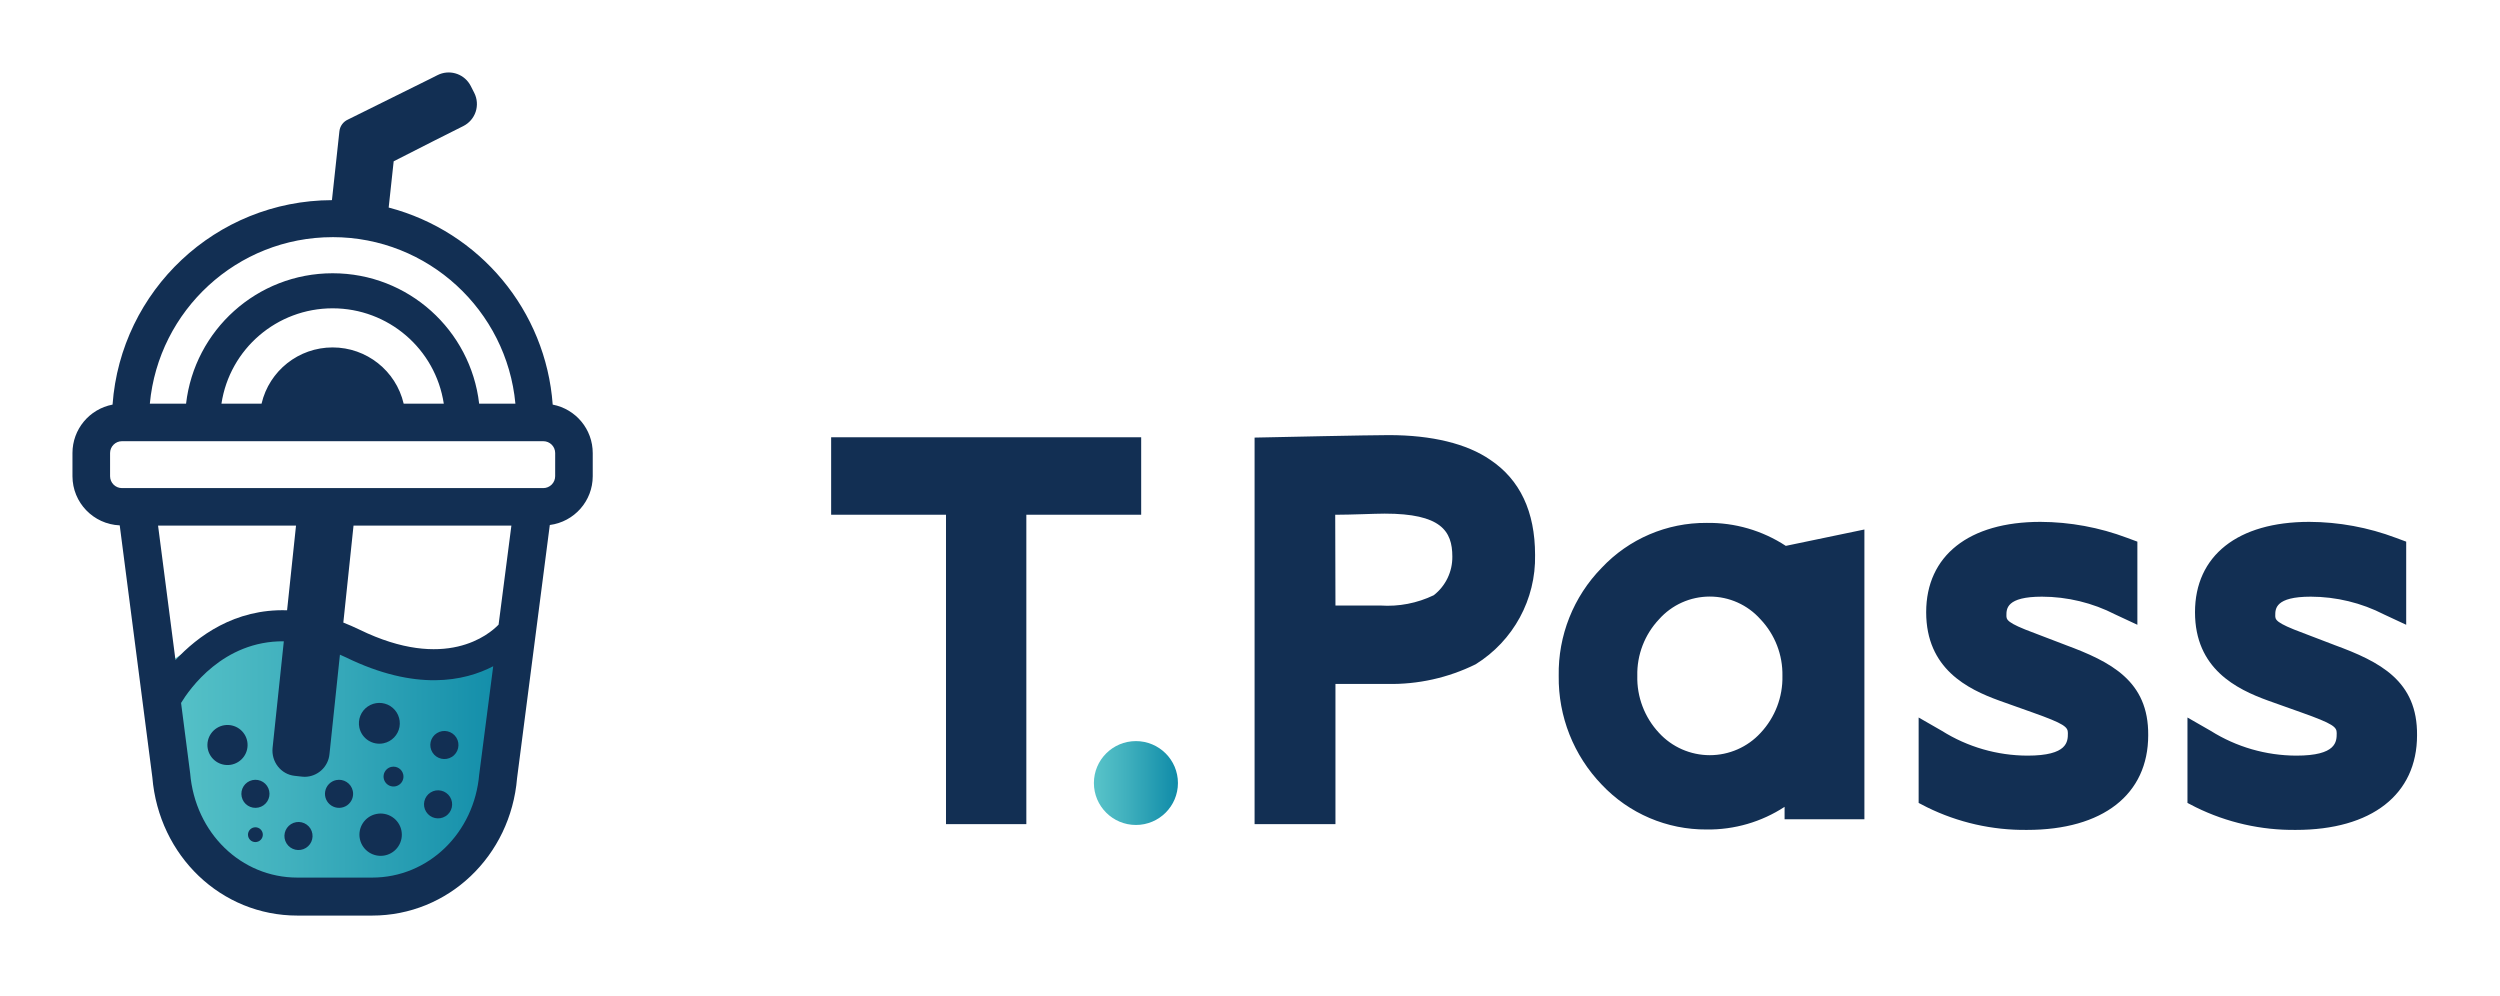 <svg width="138" height="55" viewBox="0 0 138 55" fill="none" xmlns="http://www.w3.org/2000/svg">
<g filter="url(#filter0_d)">
<path d="M45.879 20.138V24.415H52.219V41.492H56.654V24.415H62.993V20.138H45.879ZM82.256 21.378C80.968 20.49 79.04 20.018 76.663 20.018C75.592 20.018 70.313 20.132 70.091 20.138L69.253 20.155V41.492H73.717V33.753H76.567C78.261 33.79 79.939 33.418 81.458 32.667C83.54 31.372 84.786 29.08 84.736 26.633C84.736 24.244 83.904 22.476 82.256 21.378ZM73.705 24.415C74.578 24.415 75.894 24.352 76.436 24.352C79.537 24.352 80.169 25.302 80.169 26.724C80.179 27.555 79.8 28.344 79.144 28.856C78.229 29.297 77.215 29.493 76.201 29.425H73.717L73.704 24.415H73.705ZM94.21 24.864C92.016 24.847 89.914 25.746 88.413 27.344C86.855 28.936 86.001 31.084 86.041 33.309C86.011 35.545 86.865 37.703 88.419 39.315C89.92 40.907 92.02 41.803 94.21 41.788C95.736 41.807 97.233 41.372 98.509 40.538V41.225H102.915V25.228L98.577 26.132C97.281 25.283 95.761 24.841 94.21 24.864ZM97.186 30.192C97.98 31.035 98.412 32.153 98.39 33.309C98.416 34.474 97.983 35.602 97.186 36.454C96.466 37.239 95.448 37.686 94.381 37.686C93.315 37.686 92.297 37.239 91.577 36.454C90.78 35.601 90.35 34.469 90.379 33.303C90.354 32.148 90.784 31.03 91.577 30.187C92.287 29.387 93.307 28.93 94.379 28.93C95.45 28.93 96.47 29.387 97.18 30.187L97.186 30.192ZM114.004 31.597L112.293 30.943C110.754 30.374 110.754 30.204 110.754 29.971C110.754 29.607 110.754 28.936 112.716 28.936C114.124 28.939 115.511 29.276 116.763 29.919L117.983 30.488V25.899L117.413 25.688C115.884 25.112 114.264 24.813 112.63 24.807C108.685 24.807 106.325 26.672 106.325 29.794C106.325 32.916 108.605 34.037 110.361 34.674L112.197 35.328C113.976 35.959 114.147 36.135 114.147 36.465C114.147 36.932 114.147 37.711 111.917 37.711C110.247 37.706 108.611 37.234 107.197 36.346L105.909 35.606V40.321L106.371 40.56C108.085 41.404 109.976 41.832 111.889 41.811C116.079 41.811 118.581 39.855 118.581 36.585C118.61 33.588 116.523 32.529 114.004 31.598V31.597ZM128.844 31.597L127.134 30.943C125.594 30.374 125.594 30.204 125.594 29.971C125.594 29.607 125.594 28.936 127.555 28.936C128.963 28.939 130.35 29.276 131.602 29.919L132.822 30.488V25.899L132.252 25.688C130.723 25.112 129.103 24.813 127.469 24.807C123.524 24.807 121.164 26.672 121.164 29.794C121.164 32.916 123.445 34.037 125.2 34.674L127.036 35.328C128.815 35.959 128.986 36.135 128.986 36.465C128.986 36.932 128.986 37.711 126.757 37.711C125.086 37.706 123.45 37.234 122.037 36.346L120.748 35.606V40.321L121.21 40.56C122.925 41.404 124.815 41.832 126.728 41.811C130.918 41.811 133.421 39.855 133.421 36.585C133.449 33.588 131.391 32.529 128.843 31.598L128.844 31.597Z" fill="#122F53"/>
<path d="M62.702 41.538C63.984 41.538 65.022 40.501 65.022 39.223C65.022 37.945 63.984 36.909 62.702 36.909C61.421 36.909 60.383 37.945 60.383 39.223C60.383 40.501 61.421 41.538 62.702 41.538Z" fill="url(#paint0_linear)"/>
<path d="M18.631 45.325C22.955 45.325 26.924 42.718 27.48 39.514L28.379 31.562C26.692 32.409 26.147 34.284 22.59 32.828C22.59 32.828 19.073 30.914 18.092 30.617C13.226 29.138 8.621 33.1 8.577 33.161L9.855 39.422C10.417 42.66 14.357 45.325 18.631 45.325Z" fill="url(#paint1_linear)"/>
<path d="M30.509 18.334C30.13 13.15 26.493 8.78 21.455 7.456L21.731 4.904L23.927 3.787L24.014 3.743L25.573 2.96C25.897 2.797 26.143 2.514 26.257 2.17C26.37 1.827 26.343 1.453 26.18 1.129L25.988 0.751C25.966 0.709 25.943 0.668 25.918 0.629C25.541 0.04 24.778 -0.169 24.153 0.146L23.681 0.384L23.647 0.4L19.201 2.602C18.943 2.72 18.765 2.965 18.735 3.247L18.323 7.048C11.901 7.068 6.67 12.042 6.213 18.334C4.927 18.581 4 19.703 4 21.006V22.287C4.002 23.742 5.152 24.937 6.609 25L8.409 38.905C8.771 43.257 12.214 46.54 16.415 46.54H20.541C24.742 46.54 28.184 43.259 28.542 38.954L30.349 24.98C31.703 24.803 32.717 23.654 32.719 22.291V21.012C32.721 19.705 31.793 18.581 30.508 18.334H30.509ZM18.36 9.09C23.637 9.09 27.971 13.137 28.45 18.281H26.449C25.98 14.232 22.545 11.084 18.363 11.084C14.182 11.084 10.738 14.232 10.271 18.282H8.271C8.749 13.138 13.081 9.091 18.36 9.091V9.09ZM24.497 18.281H22.282C21.856 16.463 20.232 15.178 18.36 15.178C16.489 15.178 14.864 16.463 14.438 18.281H12.224C12.684 15.255 15.292 13.019 18.36 13.019C21.429 13.019 24.037 15.256 24.497 18.281ZM9.687 32.436L8.725 25.014H16.34L15.847 29.688C12.953 29.593 10.9 31.128 9.687 32.436ZM26.454 38.731C26.184 41.987 23.64 44.443 20.541 44.443H16.415C13.315 44.443 10.772 41.987 10.496 38.681L9.995 34.802C10.454 34.043 12.316 31.368 15.667 31.4L15.047 37.28C14.966 38.048 15.508 38.742 16.259 38.825L16.681 38.872C16.728 38.877 16.774 38.88 16.821 38.88C17.531 38.874 18.121 38.332 18.187 37.627L18.764 32.138C18.873 32.186 18.98 32.231 19.091 32.285C22.954 34.172 25.637 33.604 27.225 32.777L26.455 38.731H26.454ZM27.522 30.48C27.002 31.019 24.594 33.075 19.842 30.755C19.538 30.607 19.243 30.482 18.952 30.366L19.515 25.012H28.229L27.522 30.48ZM30.645 22.285C30.645 22.459 30.577 22.626 30.454 22.749C30.331 22.872 30.164 22.942 29.99 22.943H6.733C6.371 22.943 6.077 22.65 6.076 22.288V21.008C6.077 20.647 6.371 20.354 6.733 20.354H29.99C30.352 20.354 30.646 20.647 30.646 21.008L30.645 22.285Z" fill="#122F53"/>
<path d="M20.763 40.934C20.131 41.07 19.73 41.691 19.867 42.321C20.003 42.951 20.626 43.351 21.257 43.217C21.889 43.081 22.291 42.459 22.155 41.83C22.09 41.526 21.906 41.262 21.645 41.094C21.383 40.926 21.067 40.867 20.763 40.934ZM21.605 38.331C21.388 38.379 21.221 38.551 21.181 38.77C21.142 38.987 21.238 39.208 21.425 39.329C21.611 39.448 21.853 39.444 22.035 39.317C22.218 39.191 22.306 38.967 22.259 38.752C22.194 38.456 21.902 38.268 21.605 38.332V38.331ZM14.011 41.675C13.79 41.723 13.65 41.941 13.698 42.162C13.746 42.382 13.964 42.522 14.184 42.473C14.406 42.425 14.546 42.209 14.499 41.987C14.475 41.882 14.411 41.79 14.32 41.731C14.228 41.672 14.117 41.652 14.011 41.675ZM18.55 39.062C18.243 39.128 18.007 39.373 17.951 39.681C17.895 39.99 18.031 40.302 18.296 40.471C18.56 40.64 18.9 40.634 19.159 40.456C19.416 40.276 19.541 39.96 19.474 39.655C19.383 39.237 18.969 38.972 18.55 39.062ZM13.935 39.062C13.516 39.154 13.25 39.566 13.342 39.984C13.432 40.402 13.846 40.667 14.265 40.576C14.684 40.485 14.95 40.073 14.858 39.654C14.814 39.454 14.693 39.278 14.52 39.167C14.347 39.056 14.136 39.019 13.935 39.062ZM21.179 37.027C21.626 36.931 21.97 36.575 22.052 36.127C22.132 35.679 21.935 35.226 21.551 34.979C21.167 34.733 20.671 34.742 20.296 35.002C19.921 35.261 19.741 35.721 19.837 36.166C19.97 36.773 20.57 37.159 21.18 37.027H21.179ZM16.065 41.491C15.702 41.718 15.591 42.196 15.818 42.558C16.045 42.92 16.524 43.031 16.887 42.805C17.25 42.579 17.362 42.102 17.137 41.739C17.028 41.565 16.853 41.44 16.653 41.393C16.451 41.347 16.24 41.382 16.065 41.491V41.491ZM23.873 37.536C24.099 37.898 24.579 38.008 24.942 37.781C25.306 37.555 25.416 37.076 25.189 36.713C24.962 36.351 24.482 36.24 24.119 36.468C23.944 36.576 23.819 36.75 23.773 36.951C23.727 37.151 23.763 37.361 23.873 37.536ZM23.77 39.743C23.407 39.969 23.296 40.448 23.524 40.81C23.75 41.173 24.229 41.283 24.593 41.056C24.957 40.83 25.067 40.351 24.84 39.989C24.731 39.815 24.557 39.691 24.356 39.645C24.155 39.598 23.944 39.634 23.77 39.743H23.77ZM13.498 36.538C13.172 36.02 12.489 35.864 11.971 36.187C11.452 36.512 11.294 37.194 11.618 37.711C11.943 38.228 12.627 38.386 13.145 38.062C13.395 37.906 13.573 37.658 13.638 37.373C13.705 37.087 13.654 36.786 13.498 36.537V36.538Z" fill="#122F53"/>
</g>
<defs>
<filter id="filter0_d" x="0" y="0" width="138" height="55" filterUnits="userSpaceOnUse" color-interpolation-filters="sRGB">
<feFlood flood-opacity="0" result="BackgroundImageFix"/>
<feColorMatrix in="SourceAlpha" type="matrix" values="0 0 0 0 0 0 0 0 0 0 0 0 0 0 0 0 0 0 127 0" result="hardAlpha"/>
<feOffset dy="4"/>
<feGaussianBlur stdDeviation="2"/>
<feComposite in2="hardAlpha" operator="out"/>
<feColorMatrix type="matrix" values="0 0 0 0 0 0 0 0 0 0 0 0 0 0 0 0 0 0 0.25 0"/>
<feBlend mode="normal" in2="BackgroundImageFix" result="effect1_dropShadow"/>
<feBlend mode="normal" in="SourceGraphic" in2="effect1_dropShadow" result="shape"/>
</filter>
<linearGradient id="paint0_linear" x1="60.388" y1="39.223" x2="65.022" y2="39.223" gradientUnits="userSpaceOnUse">
<stop stop-color="#59C4C9"/>
<stop offset="0.37" stop-color="#41B1BE"/>
<stop offset="1" stop-color="#0F8BA8"/>
</linearGradient>
<linearGradient id="paint1_linear" x1="8.577" y1="37.806" x2="28.378" y2="37.806" gradientUnits="userSpaceOnUse">
<stop stop-color="#59C4C9"/>
<stop offset="0.37" stop-color="#41B1BE"/>
<stop offset="1" stop-color="#0F8BA8"/>
</linearGradient>
</defs>
</svg>
